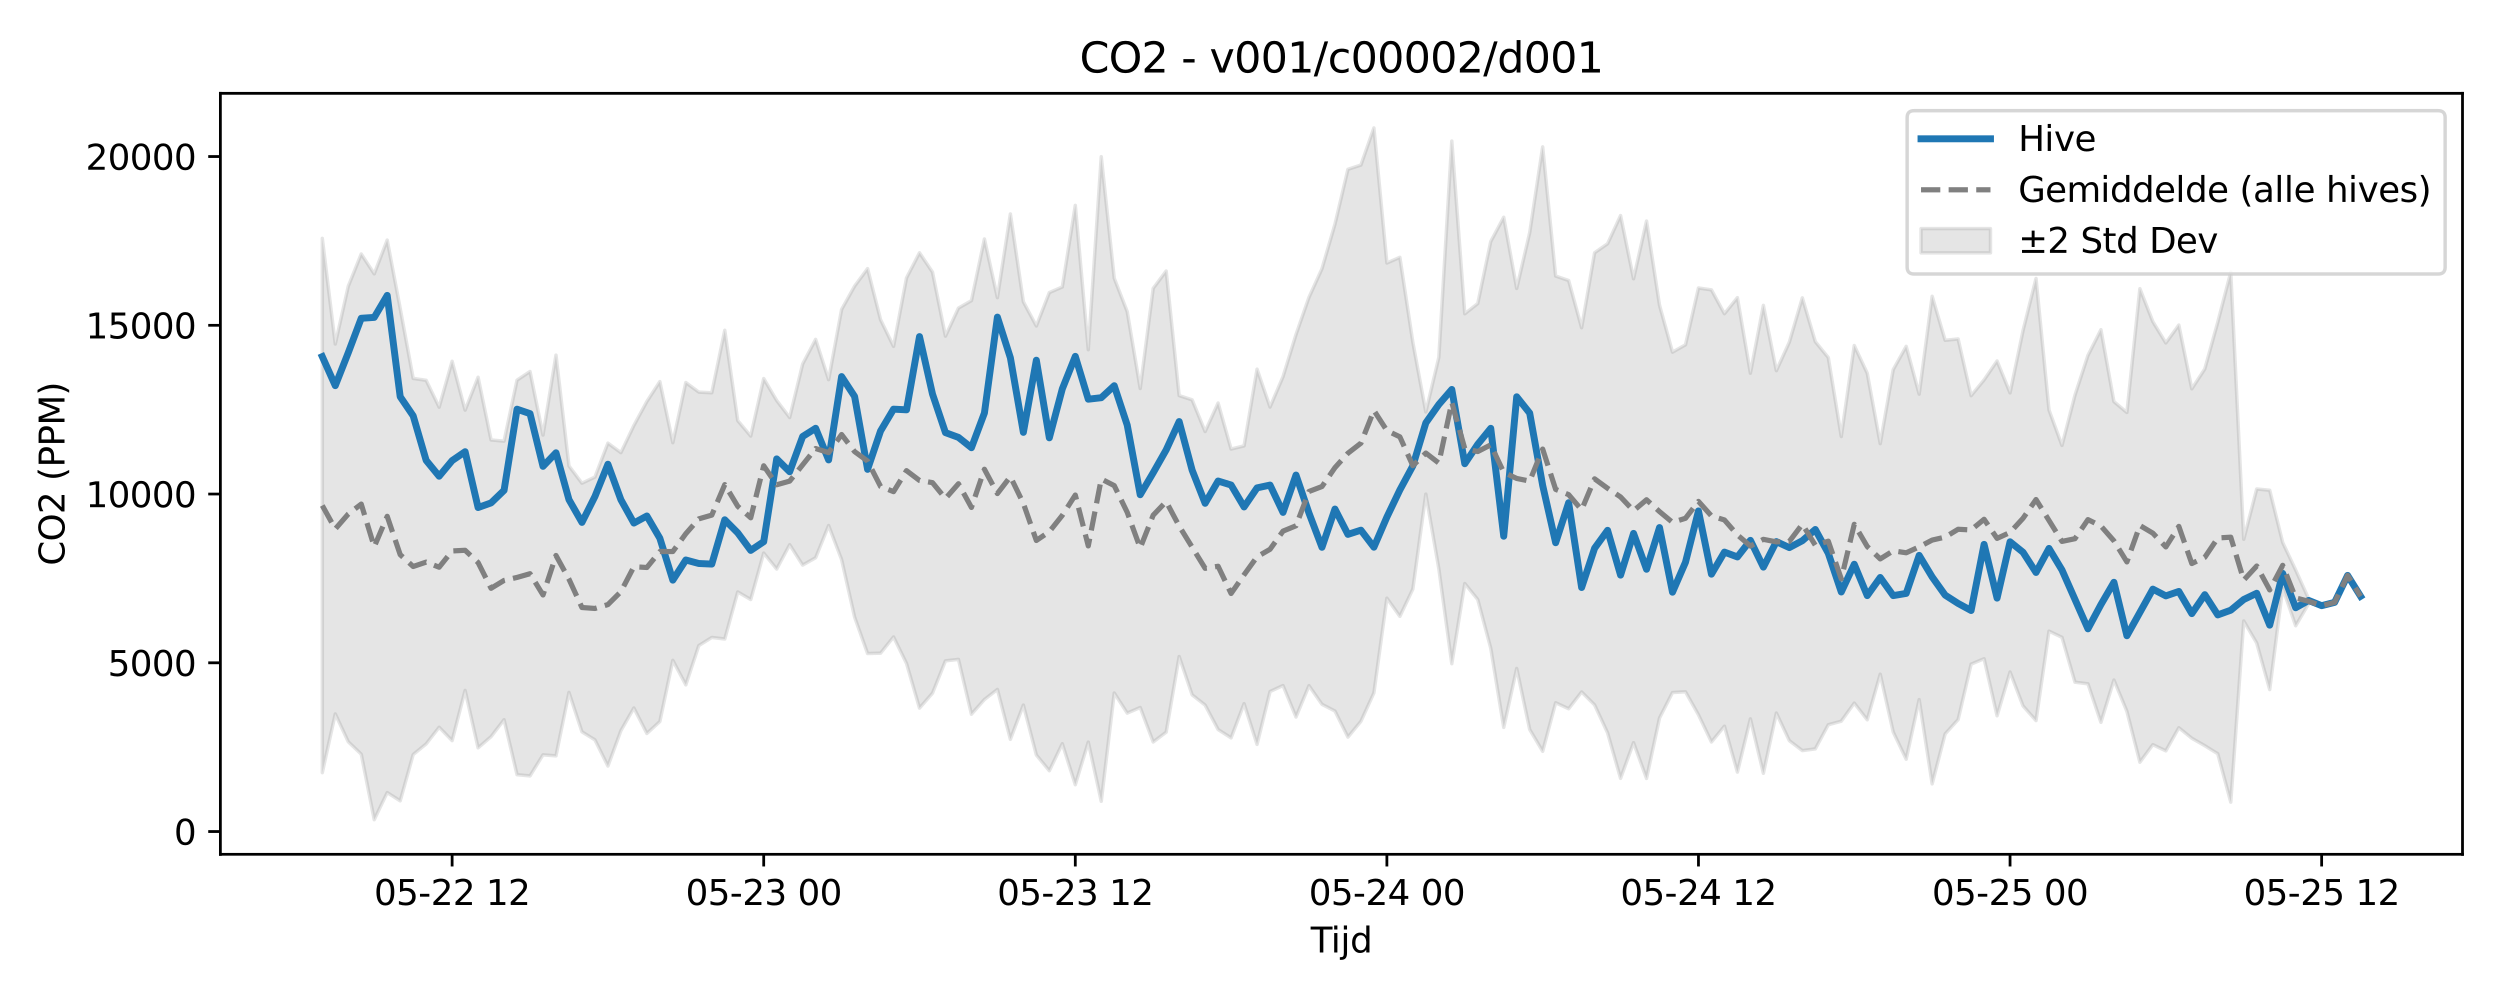 <?xml version="1.0" encoding="utf-8" standalone="no"?>
<!DOCTYPE svg PUBLIC "-//W3C//DTD SVG 1.1//EN"
  "http://www.w3.org/Graphics/SVG/1.1/DTD/svg11.dtd">
<svg xmlns:xlink="http://www.w3.org/1999/xlink" width="720pt" height="288pt" viewBox="0 0 720 288" xmlns="http://www.w3.org/2000/svg" version="1.1">
 <defs>
  <style type="text/css">*{stroke-linejoin: round; stroke-linecap: butt}</style>
 </defs>
 <g id="figure_1">
  <g id="patch_1">
   <path d="M 0 288 
L 720 288 
L 720 0 
L 0 0 
z
" style="fill: #ffffff"/>
  </g>
  <g id="axes_1">
   <g id="patch_2">
    <path d="M 63.47 246.04 
L 709.2 246.04 
L 709.2 26.88 
L 63.47 26.88 
z
" style="fill: #ffffff"/>
   </g>
   <g id="FillBetweenPolyCollection_1">
    <defs>
     <path id="m8ab03857f5" d="M 92.821 -219.356 
L 92.821 -65.467 
L 96.56 -82.393 
L 100.299 -74.367 
L 104.038 -70.794 
L 107.777 -51.922 
L 111.516 -59.736 
L 115.256 -57.352 
L 118.995 -70.682 
L 122.734 -73.752 
L 126.473 -78.546 
L 130.212 -74.696 
L 133.951 -89.16 
L 137.69 -72.623 
L 141.429 -75.848 
L 145.168 -80.729 
L 148.907 -64.885 
L 152.646 -64.534 
L 156.385 -70.606 
L 160.124 -70.311 
L 163.863 -88.585 
L 167.602 -77.234 
L 171.341 -74.918 
L 175.08 -67.379 
L 178.819 -77.561 
L 182.558 -84.107 
L 186.297 -76.758 
L 190.036 -80.193 
L 193.775 -97.823 
L 197.514 -90.753 
L 201.253 -102.062 
L 204.992 -104.413 
L 208.731 -103.967 
L 212.47 -117.516 
L 216.209 -115.334 
L 219.948 -128.72 
L 223.687 -124.115 
L 227.426 -131.13 
L 231.165 -125.253 
L 234.904 -127.374 
L 238.643 -136.649 
L 242.382 -126.833 
L 246.121 -110.297 
L 249.861 -99.789 
L 253.6 -99.887 
L 257.339 -104.56 
L 261.078 -96.937 
L 264.817 -84.067 
L 268.556 -88.368 
L 272.295 -97.671 
L 276.034 -98.095 
L 279.773 -82.301 
L 283.512 -86.532 
L 287.251 -89.443 
L 290.99 -75.077 
L 294.729 -84.943 
L 298.468 -70.569 
L 302.207 -66.021 
L 305.946 -73.811 
L 309.685 -61.994 
L 313.424 -74.276 
L 317.163 -57.217 
L 320.902 -88.426 
L 324.641 -82.622 
L 328.38 -84.246 
L 332.119 -74.307 
L 335.858 -77.131 
L 339.597 -98.934 
L 343.336 -87.881 
L 347.075 -84.935 
L 350.814 -77.892 
L 354.553 -75.486 
L 358.292 -85.343 
L 362.031 -73.614 
L 365.77 -88.835 
L 369.509 -90.568 
L 373.248 -81.504 
L 376.987 -90.526 
L 380.726 -85.151 
L 384.465 -83.223 
L 388.205 -75.711 
L 391.944 -80.262 
L 395.683 -88.435 
L 399.422 -115.727 
L 403.161 -110.481 
L 406.9 -118.349 
L 410.639 -145.697 
L 414.378 -124.224 
L 418.117 -96.854 
L 421.856 -119.948 
L 425.595 -115.328 
L 429.334 -101.324 
L 433.073 -78.5 
L 436.812 -95.487 
L 440.551 -77.907 
L 444.29 -71.615 
L 448.029 -85.613 
L 451.768 -83.876 
L 455.507 -88.714 
L 459.246 -84.982 
L 462.985 -76.927 
L 466.724 -63.832 
L 470.463 -74.112 
L 474.202 -63.802 
L 477.941 -81.213 
L 481.68 -88.549 
L 485.419 -88.763 
L 489.158 -82.133 
L 492.897 -74.3 
L 496.636 -78.859 
L 500.375 -65.63 
L 504.114 -80.968 
L 507.853 -65.281 
L 511.592 -82.646 
L 515.331 -74.686 
L 519.07 -71.826 
L 522.809 -72.318 
L 526.549 -79.274 
L 530.288 -80.289 
L 534.027 -85.506 
L 537.766 -80.696 
L 541.505 -93.842 
L 545.244 -77.184 
L 548.983 -69.344 
L 552.722 -86.523 
L 556.461 -62.238 
L 560.2 -76.631 
L 563.939 -80.758 
L 567.678 -96.718 
L 571.417 -98.295 
L 575.156 -81.856 
L 578.895 -94.463 
L 582.634 -84.688 
L 586.373 -80.463 
L 590.112 -106.233 
L 593.851 -104.444 
L 597.59 -91.526 
L 601.329 -91.063 
L 605.068 -79.964 
L 608.807 -92.152 
L 612.546 -83.138 
L 616.285 -68.474 
L 620.024 -73.535 
L 623.763 -71.748 
L 627.502 -78.411 
L 631.241 -75.382 
L 634.98 -73.24 
L 638.719 -70.915 
L 642.458 -56.97 
L 646.197 -109.169 
L 649.936 -102.79 
L 653.675 -89.403 
L 657.414 -118.603 
L 661.154 -107.779 
L 664.893 -114.119 
L 664.893 -115.531 
L 664.893 -115.531 
L 661.154 -123.834 
L 657.414 -131.763 
L 653.675 -146.805 
L 649.936 -147.175 
L 646.197 -132.684 
L 642.458 -209.614 
L 638.719 -195.219 
L 634.98 -181.746 
L 631.241 -176.019 
L 627.502 -194.383 
L 623.763 -189.228 
L 620.024 -195.364 
L 616.285 -204.867 
L 612.546 -169.198 
L 608.807 -172.335 
L 605.068 -193.047 
L 601.329 -185.638 
L 597.59 -174.182 
L 593.851 -159.703 
L 590.112 -169.93 
L 586.373 -207.806 
L 582.634 -192.792 
L 578.895 -174.843 
L 575.156 -184.039 
L 571.417 -178.598 
L 567.678 -174.036 
L 563.939 -190.384 
L 560.2 -189.992 
L 556.461 -202.673 
L 552.722 -174.482 
L 548.983 -188.258 
L 545.244 -181.538 
L 541.505 -160.222 
L 537.766 -180.516 
L 534.027 -188.491 
L 530.288 -162.278 
L 526.549 -185.016 
L 522.809 -189.607 
L 519.07 -202.223 
L 515.331 -189.466 
L 511.592 -181.244 
L 507.853 -200.057 
L 504.114 -180.513 
L 500.375 -202.275 
L 496.636 -197.65 
L 492.897 -204.522 
L 489.158 -205.061 
L 485.419 -188.7 
L 481.68 -186.578 
L 477.941 -200.111 
L 474.202 -224.345 
L 470.463 -207.702 
L 466.724 -225.922 
L 462.985 -217.811 
L 459.246 -215.208 
L 455.507 -193.611 
L 451.768 -207.219 
L 448.029 -208.5 
L 444.29 -245.71 
L 440.551 -220.992 
L 436.812 -204.922 
L 433.073 -225.43 
L 429.334 -218.44 
L 425.595 -200.582 
L 421.856 -197.637 
L 418.117 -247.381 
L 414.378 -185.048 
L 410.639 -169.343 
L 406.9 -189.403 
L 403.161 -213.897 
L 399.422 -212.252 
L 395.683 -251.158 
L 391.944 -240.471 
L 388.205 -239.238 
L 384.465 -223.418 
L 380.726 -210.61 
L 376.987 -202.378 
L 373.248 -191.649 
L 369.509 -179.508 
L 365.77 -170.775 
L 362.031 -181.683 
L 358.292 -159.59 
L 354.553 -158.675 
L 350.814 -171.934 
L 347.075 -163.715 
L 343.336 -172.85 
L 339.597 -174.068 
L 335.858 -209.95 
L 332.119 -204.952 
L 328.38 -176.105 
L 324.641 -198.254 
L 320.902 -207.861 
L 317.163 -242.881 
L 313.424 -187.279 
L 309.685 -228.859 
L 305.946 -205.356 
L 302.207 -203.739 
L 298.468 -194.116 
L 294.729 -201.096 
L 290.99 -226.389 
L 287.251 -202.268 
L 283.512 -219.178 
L 279.773 -201.416 
L 276.034 -199.268 
L 272.295 -191.182 
L 268.556 -209.63 
L 264.817 -215.194 
L 261.078 -207.966 
L 257.339 -188.249 
L 253.6 -195.934 
L 249.861 -210.632 
L 246.121 -205.586 
L 242.382 -198.877 
L 238.643 -178.644 
L 234.904 -190.266 
L 231.165 -183.154 
L 227.426 -167.751 
L 223.687 -172.658 
L 219.948 -178.978 
L 216.209 -162.413 
L 212.47 -166.862 
L 208.731 -192.885 
L 204.992 -174.883 
L 201.253 -175.073 
L 197.514 -177.836 
L 193.775 -160.501 
L 190.036 -178.107 
L 186.297 -172.365 
L 182.558 -165.47 
L 178.819 -157.635 
L 175.08 -160.382 
L 171.341 -150.612 
L 167.602 -148.842 
L 163.863 -153.807 
L 160.124 -185.73 
L 156.385 -162.692 
L 152.646 -181.012 
L 148.907 -178.515 
L 145.168 -160.952 
L 141.429 -161.293 
L 137.69 -179.355 
L 133.951 -169.874 
L 130.212 -183.955 
L 126.473 -170.736 
L 122.734 -178.473 
L 118.995 -179.017 
L 115.256 -199.168 
L 111.516 -218.86 
L 107.777 -209.129 
L 104.038 -214.854 
L 100.299 -205.565 
L 96.56 -188.914 
L 92.821 -219.356 
z
" style="stroke: #808080; stroke-opacity: 0.2"/>
    </defs>
    <g clip-path="url(#pa918d91a49)">
     <use xlink:href="#m8ab03857f5" x="0" y="288" style="fill: #808080; fill-opacity: 0.2; stroke: #808080; stroke-opacity: 0.2"/>
    </g>
   </g>
   <g id="matplotlib.axis_1">
    <g id="xtick_1">
     <g id="line2d_1">
      <defs>
       <path id="m94d6911616" d="M 0 0 
L 0 3.5 
" style="stroke: #000000; stroke-width: 0.8"/>
      </defs>
      <g>
       <use xlink:href="#m94d6911616" x="130.212" y="246.04" style="stroke: #000000; stroke-width: 0.8"/>
      </g>
     </g>
     <g id="text_1">
      <!-- 05-22 12 -->
      <g transform="translate(107.731 260.638) scale(0.1 -0.1)">
       <defs>
        <path id="DejaVuSans-30" d="M 2034 4250 
Q 1547 4250 1301 3770 
Q 1056 3291 1056 2328 
Q 1056 1369 1301 889 
Q 1547 409 2034 409 
Q 2525 409 2770 889 
Q 3016 1369 3016 2328 
Q 3016 3291 2770 3770 
Q 2525 4250 2034 4250 
z
M 2034 4750 
Q 2819 4750 3233 4129 
Q 3647 3509 3647 2328 
Q 3647 1150 3233 529 
Q 2819 -91 2034 -91 
Q 1250 -91 836 529 
Q 422 1150 422 2328 
Q 422 3509 836 4129 
Q 1250 4750 2034 4750 
z
" transform="scale(0.016)"/>
        <path id="DejaVuSans-35" d="M 691 4666 
L 3169 4666 
L 3169 4134 
L 1269 4134 
L 1269 2991 
Q 1406 3038 1543 3061 
Q 1681 3084 1819 3084 
Q 2600 3084 3056 2656 
Q 3513 2228 3513 1497 
Q 3513 744 3044 326 
Q 2575 -91 1722 -91 
Q 1428 -91 1123 -41 
Q 819 9 494 109 
L 494 744 
Q 775 591 1075 516 
Q 1375 441 1709 441 
Q 2250 441 2565 725 
Q 2881 1009 2881 1497 
Q 2881 1984 2565 2268 
Q 2250 2553 1709 2553 
Q 1456 2553 1204 2497 
Q 953 2441 691 2322 
L 691 4666 
z
" transform="scale(0.016)"/>
        <path id="DejaVuSans-2d" d="M 313 2009 
L 1997 2009 
L 1997 1497 
L 313 1497 
L 313 2009 
z
" transform="scale(0.016)"/>
        <path id="DejaVuSans-32" d="M 1228 531 
L 3431 531 
L 3431 0 
L 469 0 
L 469 531 
Q 828 903 1448 1529 
Q 2069 2156 2228 2338 
Q 2531 2678 2651 2914 
Q 2772 3150 2772 3378 
Q 2772 3750 2511 3984 
Q 2250 4219 1831 4219 
Q 1534 4219 1204 4116 
Q 875 4013 500 3803 
L 500 4441 
Q 881 4594 1212 4672 
Q 1544 4750 1819 4750 
Q 2544 4750 2975 4387 
Q 3406 4025 3406 3419 
Q 3406 3131 3298 2873 
Q 3191 2616 2906 2266 
Q 2828 2175 2409 1742 
Q 1991 1309 1228 531 
z
" transform="scale(0.016)"/>
        <path id="DejaVuSans-20" transform="scale(0.016)"/>
        <path id="DejaVuSans-31" d="M 794 531 
L 1825 531 
L 1825 4091 
L 703 3866 
L 703 4441 
L 1819 4666 
L 2450 4666 
L 2450 531 
L 3481 531 
L 3481 0 
L 794 0 
L 794 531 
z
" transform="scale(0.016)"/>
       </defs>
       <use xlink:href="#DejaVuSans-30"/>
       <use xlink:href="#DejaVuSans-35" transform="translate(63.623 0)"/>
       <use xlink:href="#DejaVuSans-2d" transform="translate(127.246 0)"/>
       <use xlink:href="#DejaVuSans-32" transform="translate(163.33 0)"/>
       <use xlink:href="#DejaVuSans-32" transform="translate(226.953 0)"/>
       <use xlink:href="#DejaVuSans-20" transform="translate(290.576 0)"/>
       <use xlink:href="#DejaVuSans-31" transform="translate(322.363 0)"/>
       <use xlink:href="#DejaVuSans-32" transform="translate(385.986 0)"/>
      </g>
     </g>
    </g>
    <g id="xtick_2">
     <g id="line2d_2">
      <g>
       <use xlink:href="#m94d6911616" x="219.948" y="246.04" style="stroke: #000000; stroke-width: 0.8"/>
      </g>
     </g>
     <g id="text_2">
      <!-- 05-23 00 -->
      <g transform="translate(197.468 260.638) scale(0.1 -0.1)">
       <defs>
        <path id="DejaVuSans-33" d="M 2597 2516 
Q 3050 2419 3304 2112 
Q 3559 1806 3559 1356 
Q 3559 666 3084 287 
Q 2609 -91 1734 -91 
Q 1441 -91 1130 -33 
Q 819 25 488 141 
L 488 750 
Q 750 597 1062 519 
Q 1375 441 1716 441 
Q 2309 441 2620 675 
Q 2931 909 2931 1356 
Q 2931 1769 2642 2001 
Q 2353 2234 1838 2234 
L 1294 2234 
L 1294 2753 
L 1863 2753 
Q 2328 2753 2575 2939 
Q 2822 3125 2822 3475 
Q 2822 3834 2567 4026 
Q 2313 4219 1838 4219 
Q 1578 4219 1281 4162 
Q 984 4106 628 3988 
L 628 4550 
Q 988 4650 1302 4700 
Q 1616 4750 1894 4750 
Q 2613 4750 3031 4423 
Q 3450 4097 3450 3541 
Q 3450 3153 3228 2886 
Q 3006 2619 2597 2516 
z
" transform="scale(0.016)"/>
       </defs>
       <use xlink:href="#DejaVuSans-30"/>
       <use xlink:href="#DejaVuSans-35" transform="translate(63.623 0)"/>
       <use xlink:href="#DejaVuSans-2d" transform="translate(127.246 0)"/>
       <use xlink:href="#DejaVuSans-32" transform="translate(163.33 0)"/>
       <use xlink:href="#DejaVuSans-33" transform="translate(226.953 0)"/>
       <use xlink:href="#DejaVuSans-20" transform="translate(290.576 0)"/>
       <use xlink:href="#DejaVuSans-30" transform="translate(322.363 0)"/>
       <use xlink:href="#DejaVuSans-30" transform="translate(385.986 0)"/>
      </g>
     </g>
    </g>
    <g id="xtick_3">
     <g id="line2d_3">
      <g>
       <use xlink:href="#m94d6911616" x="309.685" y="246.04" style="stroke: #000000; stroke-width: 0.8"/>
      </g>
     </g>
     <g id="text_3">
      <!-- 05-23 12 -->
      <g transform="translate(287.204 260.638) scale(0.1 -0.1)">
       <use xlink:href="#DejaVuSans-30"/>
       <use xlink:href="#DejaVuSans-35" transform="translate(63.623 0)"/>
       <use xlink:href="#DejaVuSans-2d" transform="translate(127.246 0)"/>
       <use xlink:href="#DejaVuSans-32" transform="translate(163.33 0)"/>
       <use xlink:href="#DejaVuSans-33" transform="translate(226.953 0)"/>
       <use xlink:href="#DejaVuSans-20" transform="translate(290.576 0)"/>
       <use xlink:href="#DejaVuSans-31" transform="translate(322.363 0)"/>
       <use xlink:href="#DejaVuSans-32" transform="translate(385.986 0)"/>
      </g>
     </g>
    </g>
    <g id="xtick_4">
     <g id="line2d_4">
      <g>
       <use xlink:href="#m94d6911616" x="399.422" y="246.04" style="stroke: #000000; stroke-width: 0.8"/>
      </g>
     </g>
     <g id="text_4">
      <!-- 05-24 00 -->
      <g transform="translate(376.941 260.638) scale(0.1 -0.1)">
       <defs>
        <path id="DejaVuSans-34" d="M 2419 4116 
L 825 1625 
L 2419 1625 
L 2419 4116 
z
M 2253 4666 
L 3047 4666 
L 3047 1625 
L 3713 1625 
L 3713 1100 
L 3047 1100 
L 3047 0 
L 2419 0 
L 2419 1100 
L 313 1100 
L 313 1709 
L 2253 4666 
z
" transform="scale(0.016)"/>
       </defs>
       <use xlink:href="#DejaVuSans-30"/>
       <use xlink:href="#DejaVuSans-35" transform="translate(63.623 0)"/>
       <use xlink:href="#DejaVuSans-2d" transform="translate(127.246 0)"/>
       <use xlink:href="#DejaVuSans-32" transform="translate(163.33 0)"/>
       <use xlink:href="#DejaVuSans-34" transform="translate(226.953 0)"/>
       <use xlink:href="#DejaVuSans-20" transform="translate(290.576 0)"/>
       <use xlink:href="#DejaVuSans-30" transform="translate(322.363 0)"/>
       <use xlink:href="#DejaVuSans-30" transform="translate(385.986 0)"/>
      </g>
     </g>
    </g>
    <g id="xtick_5">
     <g id="line2d_5">
      <g>
       <use xlink:href="#m94d6911616" x="489.158" y="246.04" style="stroke: #000000; stroke-width: 0.8"/>
      </g>
     </g>
     <g id="text_5">
      <!-- 05-24 12 -->
      <g transform="translate(466.678 260.638) scale(0.1 -0.1)">
       <use xlink:href="#DejaVuSans-30"/>
       <use xlink:href="#DejaVuSans-35" transform="translate(63.623 0)"/>
       <use xlink:href="#DejaVuSans-2d" transform="translate(127.246 0)"/>
       <use xlink:href="#DejaVuSans-32" transform="translate(163.33 0)"/>
       <use xlink:href="#DejaVuSans-34" transform="translate(226.953 0)"/>
       <use xlink:href="#DejaVuSans-20" transform="translate(290.576 0)"/>
       <use xlink:href="#DejaVuSans-31" transform="translate(322.363 0)"/>
       <use xlink:href="#DejaVuSans-32" transform="translate(385.986 0)"/>
      </g>
     </g>
    </g>
    <g id="xtick_6">
     <g id="line2d_6">
      <g>
       <use xlink:href="#m94d6911616" x="578.895" y="246.04" style="stroke: #000000; stroke-width: 0.8"/>
      </g>
     </g>
     <g id="text_6">
      <!-- 05-25 00 -->
      <g transform="translate(556.414 260.638) scale(0.1 -0.1)">
       <use xlink:href="#DejaVuSans-30"/>
       <use xlink:href="#DejaVuSans-35" transform="translate(63.623 0)"/>
       <use xlink:href="#DejaVuSans-2d" transform="translate(127.246 0)"/>
       <use xlink:href="#DejaVuSans-32" transform="translate(163.33 0)"/>
       <use xlink:href="#DejaVuSans-35" transform="translate(226.953 0)"/>
       <use xlink:href="#DejaVuSans-20" transform="translate(290.576 0)"/>
       <use xlink:href="#DejaVuSans-30" transform="translate(322.363 0)"/>
       <use xlink:href="#DejaVuSans-30" transform="translate(385.986 0)"/>
      </g>
     </g>
    </g>
    <g id="xtick_7">
     <g id="line2d_7">
      <g>
       <use xlink:href="#m94d6911616" x="668.632" y="246.04" style="stroke: #000000; stroke-width: 0.8"/>
      </g>
     </g>
     <g id="text_7">
      <!-- 05-25 12 -->
      <g transform="translate(646.151 260.638) scale(0.1 -0.1)">
       <use xlink:href="#DejaVuSans-30"/>
       <use xlink:href="#DejaVuSans-35" transform="translate(63.623 0)"/>
       <use xlink:href="#DejaVuSans-2d" transform="translate(127.246 0)"/>
       <use xlink:href="#DejaVuSans-32" transform="translate(163.33 0)"/>
       <use xlink:href="#DejaVuSans-35" transform="translate(226.953 0)"/>
       <use xlink:href="#DejaVuSans-20" transform="translate(290.576 0)"/>
       <use xlink:href="#DejaVuSans-31" transform="translate(322.363 0)"/>
       <use xlink:href="#DejaVuSans-32" transform="translate(385.986 0)"/>
      </g>
     </g>
    </g>
    <g id="text_8">
     <!-- Tijd -->
     <g transform="translate(377.485 274.317) scale(0.1 -0.1)">
      <defs>
       <path id="DejaVuSans-54" d="M -19 4666 
L 3928 4666 
L 3928 4134 
L 2272 4134 
L 2272 0 
L 1638 0 
L 1638 4134 
L -19 4134 
L -19 4666 
z
" transform="scale(0.016)"/>
       <path id="DejaVuSans-69" d="M 603 3500 
L 1178 3500 
L 1178 0 
L 603 0 
L 603 3500 
z
M 603 4863 
L 1178 4863 
L 1178 4134 
L 603 4134 
L 603 4863 
z
" transform="scale(0.016)"/>
       <path id="DejaVuSans-6a" d="M 603 3500 
L 1178 3500 
L 1178 -63 
Q 1178 -731 923 -1031 
Q 669 -1331 103 -1331 
L -116 -1331 
L -116 -844 
L 38 -844 
Q 366 -844 484 -692 
Q 603 -541 603 -63 
L 603 3500 
z
M 603 4863 
L 1178 4863 
L 1178 4134 
L 603 4134 
L 603 4863 
z
" transform="scale(0.016)"/>
       <path id="DejaVuSans-64" d="M 2906 2969 
L 2906 4863 
L 3481 4863 
L 3481 0 
L 2906 0 
L 2906 525 
Q 2725 213 2448 61 
Q 2172 -91 1784 -91 
Q 1150 -91 751 415 
Q 353 922 353 1747 
Q 353 2572 751 3078 
Q 1150 3584 1784 3584 
Q 2172 3584 2448 3432 
Q 2725 3281 2906 2969 
z
M 947 1747 
Q 947 1113 1208 752 
Q 1469 391 1925 391 
Q 2381 391 2643 752 
Q 2906 1113 2906 1747 
Q 2906 2381 2643 2742 
Q 2381 3103 1925 3103 
Q 1469 3103 1208 2742 
Q 947 2381 947 1747 
z
" transform="scale(0.016)"/>
      </defs>
      <use xlink:href="#DejaVuSans-54"/>
      <use xlink:href="#DejaVuSans-69" transform="translate(57.959 0)"/>
      <use xlink:href="#DejaVuSans-6a" transform="translate(85.742 0)"/>
      <use xlink:href="#DejaVuSans-64" transform="translate(113.525 0)"/>
     </g>
    </g>
   </g>
   <g id="matplotlib.axis_2">
    <g id="ytick_1">
     <g id="line2d_8">
      <defs>
       <path id="m329bc1bd05" d="M 0 0 
L -3.5 0 
" style="stroke: #000000; stroke-width: 0.8"/>
      </defs>
      <g>
       <use xlink:href="#m329bc1bd05" x="63.47" y="239.479" style="stroke: #000000; stroke-width: 0.8"/>
      </g>
     </g>
     <g id="text_9">
      <!-- 0 -->
      <g transform="translate(50.108 243.278) scale(0.1 -0.1)">
       <use xlink:href="#DejaVuSans-30"/>
      </g>
     </g>
    </g>
    <g id="ytick_2">
     <g id="line2d_9">
      <g>
       <use xlink:href="#m329bc1bd05" x="63.47" y="190.881" style="stroke: #000000; stroke-width: 0.8"/>
      </g>
     </g>
     <g id="text_10">
      <!-- 5000 -->
      <g transform="translate(31.02 194.68) scale(0.1 -0.1)">
       <use xlink:href="#DejaVuSans-35"/>
       <use xlink:href="#DejaVuSans-30" transform="translate(63.623 0)"/>
       <use xlink:href="#DejaVuSans-30" transform="translate(127.246 0)"/>
       <use xlink:href="#DejaVuSans-30" transform="translate(190.869 0)"/>
      </g>
     </g>
    </g>
    <g id="ytick_3">
     <g id="line2d_10">
      <g>
       <use xlink:href="#m329bc1bd05" x="63.47" y="142.283" style="stroke: #000000; stroke-width: 0.8"/>
      </g>
     </g>
     <g id="text_11">
      <!-- 10000 -->
      <g transform="translate(24.657 146.082) scale(0.1 -0.1)">
       <use xlink:href="#DejaVuSans-31"/>
       <use xlink:href="#DejaVuSans-30" transform="translate(63.623 0)"/>
       <use xlink:href="#DejaVuSans-30" transform="translate(127.246 0)"/>
       <use xlink:href="#DejaVuSans-30" transform="translate(190.869 0)"/>
       <use xlink:href="#DejaVuSans-30" transform="translate(254.492 0)"/>
      </g>
     </g>
    </g>
    <g id="ytick_4">
     <g id="line2d_11">
      <g>
       <use xlink:href="#m329bc1bd05" x="63.47" y="93.684" style="stroke: #000000; stroke-width: 0.8"/>
      </g>
     </g>
     <g id="text_12">
      <!-- 15000 -->
      <g transform="translate(24.657 97.484) scale(0.1 -0.1)">
       <use xlink:href="#DejaVuSans-31"/>
       <use xlink:href="#DejaVuSans-35" transform="translate(63.623 0)"/>
       <use xlink:href="#DejaVuSans-30" transform="translate(127.246 0)"/>
       <use xlink:href="#DejaVuSans-30" transform="translate(190.869 0)"/>
       <use xlink:href="#DejaVuSans-30" transform="translate(254.492 0)"/>
      </g>
     </g>
    </g>
    <g id="ytick_5">
     <g id="line2d_12">
      <g>
       <use xlink:href="#m329bc1bd05" x="63.47" y="45.086" style="stroke: #000000; stroke-width: 0.8"/>
      </g>
     </g>
     <g id="text_13">
      <!-- 20000 -->
      <g transform="translate(24.657 48.885) scale(0.1 -0.1)">
       <use xlink:href="#DejaVuSans-32"/>
       <use xlink:href="#DejaVuSans-30" transform="translate(63.623 0)"/>
       <use xlink:href="#DejaVuSans-30" transform="translate(127.246 0)"/>
       <use xlink:href="#DejaVuSans-30" transform="translate(190.869 0)"/>
       <use xlink:href="#DejaVuSans-30" transform="translate(254.492 0)"/>
      </g>
     </g>
    </g>
    <g id="text_14">
     <!-- CO2 (PPM) -->
     <g transform="translate(18.578 162.903) rotate(-90) scale(0.1 -0.1)">
      <defs>
       <path id="DejaVuSans-43" d="M 4122 4306 
L 4122 3641 
Q 3803 3938 3442 4084 
Q 3081 4231 2675 4231 
Q 1875 4231 1450 3742 
Q 1025 3253 1025 2328 
Q 1025 1406 1450 917 
Q 1875 428 2675 428 
Q 3081 428 3442 575 
Q 3803 722 4122 1019 
L 4122 359 
Q 3791 134 3420 21 
Q 3050 -91 2638 -91 
Q 1578 -91 968 557 
Q 359 1206 359 2328 
Q 359 3453 968 4101 
Q 1578 4750 2638 4750 
Q 3056 4750 3426 4639 
Q 3797 4528 4122 4306 
z
" transform="scale(0.016)"/>
       <path id="DejaVuSans-4f" d="M 2522 4238 
Q 1834 4238 1429 3725 
Q 1025 3213 1025 2328 
Q 1025 1447 1429 934 
Q 1834 422 2522 422 
Q 3209 422 3611 934 
Q 4013 1447 4013 2328 
Q 4013 3213 3611 3725 
Q 3209 4238 2522 4238 
z
M 2522 4750 
Q 3503 4750 4090 4092 
Q 4678 3434 4678 2328 
Q 4678 1225 4090 567 
Q 3503 -91 2522 -91 
Q 1538 -91 948 565 
Q 359 1222 359 2328 
Q 359 3434 948 4092 
Q 1538 4750 2522 4750 
z
" transform="scale(0.016)"/>
       <path id="DejaVuSans-28" d="M 1984 4856 
Q 1566 4138 1362 3434 
Q 1159 2731 1159 2009 
Q 1159 1288 1364 580 
Q 1569 -128 1984 -844 
L 1484 -844 
Q 1016 -109 783 600 
Q 550 1309 550 2009 
Q 550 2706 781 3412 
Q 1013 4119 1484 4856 
L 1984 4856 
z
" transform="scale(0.016)"/>
       <path id="DejaVuSans-50" d="M 1259 4147 
L 1259 2394 
L 2053 2394 
Q 2494 2394 2734 2622 
Q 2975 2850 2975 3272 
Q 2975 3691 2734 3919 
Q 2494 4147 2053 4147 
L 1259 4147 
z
M 628 4666 
L 2053 4666 
Q 2838 4666 3239 4311 
Q 3641 3956 3641 3272 
Q 3641 2581 3239 2228 
Q 2838 1875 2053 1875 
L 1259 1875 
L 1259 0 
L 628 0 
L 628 4666 
z
" transform="scale(0.016)"/>
       <path id="DejaVuSans-4d" d="M 628 4666 
L 1569 4666 
L 2759 1491 
L 3956 4666 
L 4897 4666 
L 4897 0 
L 4281 0 
L 4281 4097 
L 3078 897 
L 2444 897 
L 1241 4097 
L 1241 0 
L 628 0 
L 628 4666 
z
" transform="scale(0.016)"/>
       <path id="DejaVuSans-29" d="M 513 4856 
L 1013 4856 
Q 1481 4119 1714 3412 
Q 1947 2706 1947 2009 
Q 1947 1309 1714 600 
Q 1481 -109 1013 -844 
L 513 -844 
Q 928 -128 1133 580 
Q 1338 1288 1338 2009 
Q 1338 2731 1133 3434 
Q 928 4138 513 4856 
z
" transform="scale(0.016)"/>
      </defs>
      <use xlink:href="#DejaVuSans-43"/>
      <use xlink:href="#DejaVuSans-4f" transform="translate(69.824 0)"/>
      <use xlink:href="#DejaVuSans-32" transform="translate(148.535 0)"/>
      <use xlink:href="#DejaVuSans-20" transform="translate(212.158 0)"/>
      <use xlink:href="#DejaVuSans-28" transform="translate(243.945 0)"/>
      <use xlink:href="#DejaVuSans-50" transform="translate(282.959 0)"/>
      <use xlink:href="#DejaVuSans-50" transform="translate(343.262 0)"/>
      <use xlink:href="#DejaVuSans-4d" transform="translate(403.564 0)"/>
      <use xlink:href="#DejaVuSans-29" transform="translate(489.844 0)"/>
     </g>
    </g>
   </g>
   <g id="line2d_13">
    <path d="M 92.821 102.709 
L 96.56 111.066 
L 100.299 101.574 
L 104.038 91.663 
L 107.777 91.41 
L 111.516 85.078 
L 115.256 114.251 
L 118.995 119.762 
L 122.734 132.589 
L 126.473 137.151 
L 130.212 132.654 
L 133.951 130.094 
L 137.69 146.171 
L 141.429 144.836 
L 145.168 141.223 
L 148.907 117.847 
L 152.646 119.126 
L 156.385 134.308 
L 160.124 130.405 
L 163.863 143.896 
L 167.602 150.447 
L 171.341 142.983 
L 175.08 133.703 
L 178.819 143.92 
L 182.558 150.642 
L 186.297 148.604 
L 190.036 155.012 
L 193.775 167.078 
L 197.514 161.275 
L 201.253 162.286 
L 204.992 162.454 
L 208.731 149.699 
L 212.47 153.464 
L 216.209 158.515 
L 219.948 156.004 
L 223.687 132.165 
L 227.426 135.861 
L 231.165 125.711 
L 234.904 123.346 
L 238.643 132.453 
L 242.382 108.458 
L 246.121 114.173 
L 249.861 135.174 
L 253.6 124.126 
L 257.339 117.838 
L 261.078 118.027 
L 264.817 96.941 
L 268.556 113.483 
L 272.295 124.596 
L 276.034 125.967 
L 279.773 128.942 
L 283.512 118.949 
L 287.251 91.332 
L 290.99 103.044 
L 294.729 124.52 
L 298.468 103.744 
L 302.207 126.093 
L 305.946 111.987 
L 309.685 102.633 
L 313.424 114.97 
L 317.163 114.54 
L 320.902 111.087 
L 324.641 122.438 
L 328.38 142.48 
L 332.119 136.153 
L 335.858 129.566 
L 339.597 121.411 
L 343.336 135.408 
L 347.075 144.951 
L 350.814 138.534 
L 354.553 139.683 
L 358.292 146.002 
L 362.031 140.51 
L 365.77 139.704 
L 369.509 147.57 
L 373.248 136.82 
L 376.987 147.771 
L 380.726 157.62 
L 384.465 146.611 
L 388.205 153.901 
L 391.944 152.689 
L 395.683 157.591 
L 399.422 148.918 
L 403.161 141.107 
L 406.9 134.17 
L 410.639 121.79 
L 414.378 116.493 
L 418.117 112.166 
L 421.856 133.548 
L 425.595 127.951 
L 429.334 123.359 
L 433.073 154.432 
L 436.812 114.277 
L 440.551 118.97 
L 444.29 139.817 
L 448.029 156.303 
L 451.768 144.784 
L 455.507 169.201 
L 459.246 157.889 
L 462.985 152.736 
L 466.724 165.633 
L 470.463 153.621 
L 474.202 163.945 
L 477.941 151.939 
L 481.68 170.552 
L 485.419 161.926 
L 489.158 147.152 
L 492.897 165.36 
L 496.636 159.005 
L 500.375 160.4 
L 504.114 155.625 
L 507.853 163.331 
L 511.592 155.987 
L 515.331 157.708 
L 519.07 155.725 
L 522.809 152.495 
L 526.549 159.346 
L 530.288 170.492 
L 534.027 162.506 
L 537.766 171.536 
L 541.505 166.316 
L 545.244 171.536 
L 548.983 170.904 
L 552.722 159.95 
L 556.461 166.161 
L 560.2 171.393 
L 563.939 173.791 
L 567.678 175.825 
L 571.417 156.781 
L 575.156 172.255 
L 578.895 156.036 
L 582.634 159.052 
L 586.373 164.865 
L 590.112 157.948 
L 593.851 164.162 
L 601.329 181.103 
L 605.068 174.119 
L 608.807 167.704 
L 612.546 183.091 
L 620.024 169.669 
L 623.763 171.617 
L 627.502 170.334 
L 631.241 176.719 
L 634.98 171.267 
L 638.719 177.095 
L 642.458 175.738 
L 646.197 172.652 
L 649.936 170.863 
L 653.675 180.044 
L 657.414 165.143 
L 661.154 175.031 
L 664.893 172.926 
L 668.632 174.432 
L 672.371 173.483 
L 676.11 165.72 
L 679.849 171.724 
L 679.849 171.724 
" clip-path="url(#pa918d91a49)" style="fill: none; stroke: #1f77b4; stroke-width: 2; stroke-linecap: square"/>
   </g>
   <g id="line2d_14">
    <path d="M 92.821 145.588 
L 96.56 152.346 
L 100.299 148.034 
L 104.038 145.176 
L 107.777 157.475 
L 111.516 148.702 
L 115.256 159.74 
L 118.995 163.151 
L 122.734 161.887 
L 126.473 163.359 
L 130.212 158.675 
L 133.951 158.483 
L 137.69 162.011 
L 141.429 169.43 
L 145.168 167.16 
L 148.907 166.3 
L 152.646 165.227 
L 156.385 171.351 
L 160.124 159.98 
L 163.863 166.804 
L 167.602 174.962 
L 171.341 175.235 
L 175.08 174.12 
L 178.819 170.402 
L 182.558 163.212 
L 186.297 163.439 
L 190.036 158.85 
L 193.775 158.838 
L 197.514 153.705 
L 201.253 149.433 
L 204.992 148.352 
L 208.731 139.574 
L 212.47 145.811 
L 216.209 149.126 
L 219.948 134.151 
L 223.687 139.614 
L 227.426 138.56 
L 234.904 129.18 
L 238.643 130.354 
L 242.382 125.145 
L 246.121 130.059 
L 249.861 132.79 
L 253.6 140.09 
L 257.339 141.596 
L 261.078 135.548 
L 264.817 138.37 
L 268.556 139.001 
L 272.295 143.574 
L 276.034 139.318 
L 279.773 146.141 
L 283.512 135.145 
L 287.251 142.144 
L 290.99 137.267 
L 294.729 144.98 
L 298.468 155.657 
L 302.207 153.12 
L 305.946 148.416 
L 309.685 142.574 
L 313.424 157.223 
L 317.163 137.951 
L 320.902 139.857 
L 324.641 147.562 
L 328.38 157.824 
L 332.119 148.37 
L 335.858 144.459 
L 339.597 151.499 
L 347.075 163.675 
L 350.814 163.087 
L 354.553 170.919 
L 358.292 165.534 
L 362.031 160.352 
L 365.77 158.195 
L 369.509 152.962 
L 373.248 151.423 
L 376.987 141.548 
L 380.726 140.12 
L 384.465 134.679 
L 388.205 130.526 
L 391.944 127.634 
L 395.683 118.203 
L 399.422 124.01 
L 403.161 125.811 
L 406.9 134.124 
L 410.639 130.48 
L 414.378 133.364 
L 418.117 115.883 
L 421.856 129.207 
L 425.595 130.045 
L 429.334 128.118 
L 433.073 136.035 
L 436.812 137.796 
L 440.551 138.551 
L 444.29 129.338 
L 448.029 140.944 
L 451.768 142.452 
L 455.507 146.838 
L 459.246 137.905 
L 462.985 140.631 
L 466.724 143.123 
L 470.463 147.093 
L 474.202 143.926 
L 477.941 147.338 
L 481.68 150.437 
L 485.419 149.268 
L 489.158 144.403 
L 492.897 148.589 
L 496.636 149.746 
L 500.375 154.048 
L 504.114 157.26 
L 507.853 155.331 
L 511.592 156.055 
L 515.331 155.924 
L 519.07 150.976 
L 522.809 157.038 
L 526.549 155.855 
L 530.288 166.717 
L 534.027 151.002 
L 537.766 157.394 
L 541.505 160.968 
L 545.244 158.639 
L 548.983 159.199 
L 552.722 157.498 
L 556.461 155.545 
L 560.2 154.689 
L 563.939 152.429 
L 567.678 152.623 
L 571.417 149.554 
L 575.156 155.053 
L 578.895 153.347 
L 582.634 149.26 
L 586.373 143.865 
L 593.851 155.926 
L 597.59 155.146 
L 601.329 149.649 
L 605.068 151.494 
L 608.807 155.757 
L 612.546 161.832 
L 616.285 151.33 
L 620.024 153.55 
L 623.763 157.512 
L 627.502 151.603 
L 631.241 162.3 
L 634.98 160.507 
L 638.719 154.933 
L 642.458 154.708 
L 646.197 167.074 
L 649.936 163.017 
L 653.675 169.896 
L 657.414 162.817 
L 661.154 172.193 
L 664.893 173.175 
L 668.632 174.432 
L 672.371 173.483 
L 676.11 165.72 
L 679.849 171.724 
L 679.849 171.724 
" clip-path="url(#pa918d91a49)" style="fill: none; stroke-dasharray: 5.55,2.4; stroke-dashoffset: 0; stroke: #808080; stroke-width: 1.5"/>
   </g>
   <g id="patch_3">
    <path d="M 63.47 246.04 
L 63.47 26.88 
" style="fill: none; stroke: #000000; stroke-width: 0.8; stroke-linejoin: miter; stroke-linecap: square"/>
   </g>
   <g id="patch_4">
    <path d="M 709.2 246.04 
L 709.2 26.88 
" style="fill: none; stroke: #000000; stroke-width: 0.8; stroke-linejoin: miter; stroke-linecap: square"/>
   </g>
   <g id="patch_5">
    <path d="M 63.47 246.04 
L 709.2 246.04 
" style="fill: none; stroke: #000000; stroke-width: 0.8; stroke-linejoin: miter; stroke-linecap: square"/>
   </g>
   <g id="patch_6">
    <path d="M 63.47 26.88 
L 709.2 26.88 
" style="fill: none; stroke: #000000; stroke-width: 0.8; stroke-linejoin: miter; stroke-linecap: square"/>
   </g>
   <g id="text_15">
    <!-- CO2 - v001/c00002/d001 -->
    <g transform="translate(310.932 20.88) scale(0.12 -0.12)">
     <defs>
      <path id="DejaVuSans-76" d="M 191 3500 
L 800 3500 
L 1894 563 
L 2988 3500 
L 3597 3500 
L 2284 0 
L 1503 0 
L 191 3500 
z
" transform="scale(0.016)"/>
      <path id="DejaVuSans-2f" d="M 1625 4666 
L 2156 4666 
L 531 -594 
L 0 -594 
L 1625 4666 
z
" transform="scale(0.016)"/>
      <path id="DejaVuSans-63" d="M 3122 3366 
L 3122 2828 
Q 2878 2963 2633 3030 
Q 2388 3097 2138 3097 
Q 1578 3097 1268 2742 
Q 959 2388 959 1747 
Q 959 1106 1268 751 
Q 1578 397 2138 397 
Q 2388 397 2633 464 
Q 2878 531 3122 666 
L 3122 134 
Q 2881 22 2623 -34 
Q 2366 -91 2075 -91 
Q 1284 -91 818 406 
Q 353 903 353 1747 
Q 353 2603 823 3093 
Q 1294 3584 2113 3584 
Q 2378 3584 2631 3529 
Q 2884 3475 3122 3366 
z
" transform="scale(0.016)"/>
     </defs>
     <use xlink:href="#DejaVuSans-43"/>
     <use xlink:href="#DejaVuSans-4f" transform="translate(69.824 0)"/>
     <use xlink:href="#DejaVuSans-32" transform="translate(148.535 0)"/>
     <use xlink:href="#DejaVuSans-20" transform="translate(212.158 0)"/>
     <use xlink:href="#DejaVuSans-2d" transform="translate(243.945 0)"/>
     <use xlink:href="#DejaVuSans-20" transform="translate(280.029 0)"/>
     <use xlink:href="#DejaVuSans-76" transform="translate(311.816 0)"/>
     <use xlink:href="#DejaVuSans-30" transform="translate(370.996 0)"/>
     <use xlink:href="#DejaVuSans-30" transform="translate(434.619 0)"/>
     <use xlink:href="#DejaVuSans-31" transform="translate(498.242 0)"/>
     <use xlink:href="#DejaVuSans-2f" transform="translate(561.865 0)"/>
     <use xlink:href="#DejaVuSans-63" transform="translate(595.557 0)"/>
     <use xlink:href="#DejaVuSans-30" transform="translate(650.537 0)"/>
     <use xlink:href="#DejaVuSans-30" transform="translate(714.16 0)"/>
     <use xlink:href="#DejaVuSans-30" transform="translate(777.783 0)"/>
     <use xlink:href="#DejaVuSans-30" transform="translate(841.406 0)"/>
     <use xlink:href="#DejaVuSans-32" transform="translate(905.029 0)"/>
     <use xlink:href="#DejaVuSans-2f" transform="translate(968.652 0)"/>
     <use xlink:href="#DejaVuSans-64" transform="translate(1002.344 0)"/>
     <use xlink:href="#DejaVuSans-30" transform="translate(1065.82 0)"/>
     <use xlink:href="#DejaVuSans-30" transform="translate(1129.443 0)"/>
     <use xlink:href="#DejaVuSans-31" transform="translate(1193.066 0)"/>
    </g>
   </g>
   <g id="legend_1">
    <g id="patch_7">
     <path d="M 551.256 78.914 
L 702.2 78.914 
Q 704.2 78.914 704.2 76.914 
L 704.2 33.88 
Q 704.2 31.88 702.2 31.88 
L 551.256 31.88 
Q 549.256 31.88 549.256 33.88 
L 549.256 76.914 
Q 549.256 78.914 551.256 78.914 
z
" style="fill: #ffffff; opacity: 0.8; stroke: #cccccc; stroke-linejoin: miter"/>
    </g>
    <g id="line2d_15">
     <path d="M 553.256 39.978 
L 563.256 39.978 
L 573.256 39.978 
" style="fill: none; stroke: #1f77b4; stroke-width: 2; stroke-linecap: square"/>
    </g>
    <g id="text_16">
     <!-- Hive -->
     <g transform="translate(581.256 43.478) scale(0.1 -0.1)">
      <defs>
       <path id="DejaVuSans-48" d="M 628 4666 
L 1259 4666 
L 1259 2753 
L 3553 2753 
L 3553 4666 
L 4184 4666 
L 4184 0 
L 3553 0 
L 3553 2222 
L 1259 2222 
L 1259 0 
L 628 0 
L 628 4666 
z
" transform="scale(0.016)"/>
       <path id="DejaVuSans-65" d="M 3597 1894 
L 3597 1613 
L 953 1613 
Q 991 1019 1311 708 
Q 1631 397 2203 397 
Q 2534 397 2845 478 
Q 3156 559 3463 722 
L 3463 178 
Q 3153 47 2828 -22 
Q 2503 -91 2169 -91 
Q 1331 -91 842 396 
Q 353 884 353 1716 
Q 353 2575 817 3079 
Q 1281 3584 2069 3584 
Q 2775 3584 3186 3129 
Q 3597 2675 3597 1894 
z
M 3022 2063 
Q 3016 2534 2758 2815 
Q 2500 3097 2075 3097 
Q 1594 3097 1305 2825 
Q 1016 2553 972 2059 
L 3022 2063 
z
" transform="scale(0.016)"/>
      </defs>
      <use xlink:href="#DejaVuSans-48"/>
      <use xlink:href="#DejaVuSans-69" transform="translate(75.195 0)"/>
      <use xlink:href="#DejaVuSans-76" transform="translate(102.979 0)"/>
      <use xlink:href="#DejaVuSans-65" transform="translate(162.158 0)"/>
     </g>
    </g>
    <g id="line2d_16">
     <path d="M 553.256 54.657 
L 563.256 54.657 
L 573.256 54.657 
" style="fill: none; stroke-dasharray: 5.55,2.4; stroke-dashoffset: 0; stroke: #808080; stroke-width: 1.5"/>
    </g>
    <g id="text_17">
     <!-- Gemiddelde (alle hives) -->
     <g transform="translate(581.256 58.157) scale(0.1 -0.1)">
      <defs>
       <path id="DejaVuSans-47" d="M 3809 666 
L 3809 1919 
L 2778 1919 
L 2778 2438 
L 4434 2438 
L 4434 434 
Q 4069 175 3628 42 
Q 3188 -91 2688 -91 
Q 1594 -91 976 548 
Q 359 1188 359 2328 
Q 359 3472 976 4111 
Q 1594 4750 2688 4750 
Q 3144 4750 3555 4637 
Q 3966 4525 4313 4306 
L 4313 3634 
Q 3963 3931 3569 4081 
Q 3175 4231 2741 4231 
Q 1884 4231 1454 3753 
Q 1025 3275 1025 2328 
Q 1025 1384 1454 906 
Q 1884 428 2741 428 
Q 3075 428 3337 486 
Q 3600 544 3809 666 
z
" transform="scale(0.016)"/>
       <path id="DejaVuSans-6d" d="M 3328 2828 
Q 3544 3216 3844 3400 
Q 4144 3584 4550 3584 
Q 5097 3584 5394 3201 
Q 5691 2819 5691 2113 
L 5691 0 
L 5113 0 
L 5113 2094 
Q 5113 2597 4934 2840 
Q 4756 3084 4391 3084 
Q 3944 3084 3684 2787 
Q 3425 2491 3425 1978 
L 3425 0 
L 2847 0 
L 2847 2094 
Q 2847 2600 2669 2842 
Q 2491 3084 2119 3084 
Q 1678 3084 1418 2786 
Q 1159 2488 1159 1978 
L 1159 0 
L 581 0 
L 581 3500 
L 1159 3500 
L 1159 2956 
Q 1356 3278 1631 3431 
Q 1906 3584 2284 3584 
Q 2666 3584 2933 3390 
Q 3200 3197 3328 2828 
z
" transform="scale(0.016)"/>
       <path id="DejaVuSans-6c" d="M 603 4863 
L 1178 4863 
L 1178 0 
L 603 0 
L 603 4863 
z
" transform="scale(0.016)"/>
       <path id="DejaVuSans-61" d="M 2194 1759 
Q 1497 1759 1228 1600 
Q 959 1441 959 1056 
Q 959 750 1161 570 
Q 1363 391 1709 391 
Q 2188 391 2477 730 
Q 2766 1069 2766 1631 
L 2766 1759 
L 2194 1759 
z
M 3341 1997 
L 3341 0 
L 2766 0 
L 2766 531 
Q 2569 213 2275 61 
Q 1981 -91 1556 -91 
Q 1019 -91 701 211 
Q 384 513 384 1019 
Q 384 1609 779 1909 
Q 1175 2209 1959 2209 
L 2766 2209 
L 2766 2266 
Q 2766 2663 2505 2880 
Q 2244 3097 1772 3097 
Q 1472 3097 1187 3025 
Q 903 2953 641 2809 
L 641 3341 
Q 956 3463 1253 3523 
Q 1550 3584 1831 3584 
Q 2591 3584 2966 3190 
Q 3341 2797 3341 1997 
z
" transform="scale(0.016)"/>
       <path id="DejaVuSans-68" d="M 3513 2113 
L 3513 0 
L 2938 0 
L 2938 2094 
Q 2938 2591 2744 2837 
Q 2550 3084 2163 3084 
Q 1697 3084 1428 2787 
Q 1159 2491 1159 1978 
L 1159 0 
L 581 0 
L 581 4863 
L 1159 4863 
L 1159 2956 
Q 1366 3272 1645 3428 
Q 1925 3584 2291 3584 
Q 2894 3584 3203 3211 
Q 3513 2838 3513 2113 
z
" transform="scale(0.016)"/>
       <path id="DejaVuSans-73" d="M 2834 3397 
L 2834 2853 
Q 2591 2978 2328 3040 
Q 2066 3103 1784 3103 
Q 1356 3103 1142 2972 
Q 928 2841 928 2578 
Q 928 2378 1081 2264 
Q 1234 2150 1697 2047 
L 1894 2003 
Q 2506 1872 2764 1633 
Q 3022 1394 3022 966 
Q 3022 478 2636 193 
Q 2250 -91 1575 -91 
Q 1294 -91 989 -36 
Q 684 19 347 128 
L 347 722 
Q 666 556 975 473 
Q 1284 391 1588 391 
Q 1994 391 2212 530 
Q 2431 669 2431 922 
Q 2431 1156 2273 1281 
Q 2116 1406 1581 1522 
L 1381 1569 
Q 847 1681 609 1914 
Q 372 2147 372 2553 
Q 372 3047 722 3315 
Q 1072 3584 1716 3584 
Q 2034 3584 2315 3537 
Q 2597 3491 2834 3397 
z
" transform="scale(0.016)"/>
      </defs>
      <use xlink:href="#DejaVuSans-47"/>
      <use xlink:href="#DejaVuSans-65" transform="translate(77.49 0)"/>
      <use xlink:href="#DejaVuSans-6d" transform="translate(139.014 0)"/>
      <use xlink:href="#DejaVuSans-69" transform="translate(236.426 0)"/>
      <use xlink:href="#DejaVuSans-64" transform="translate(264.209 0)"/>
      <use xlink:href="#DejaVuSans-64" transform="translate(327.686 0)"/>
      <use xlink:href="#DejaVuSans-65" transform="translate(391.162 0)"/>
      <use xlink:href="#DejaVuSans-6c" transform="translate(452.686 0)"/>
      <use xlink:href="#DejaVuSans-64" transform="translate(480.469 0)"/>
      <use xlink:href="#DejaVuSans-65" transform="translate(543.945 0)"/>
      <use xlink:href="#DejaVuSans-20" transform="translate(605.469 0)"/>
      <use xlink:href="#DejaVuSans-28" transform="translate(637.256 0)"/>
      <use xlink:href="#DejaVuSans-61" transform="translate(676.27 0)"/>
      <use xlink:href="#DejaVuSans-6c" transform="translate(737.549 0)"/>
      <use xlink:href="#DejaVuSans-6c" transform="translate(765.332 0)"/>
      <use xlink:href="#DejaVuSans-65" transform="translate(793.115 0)"/>
      <use xlink:href="#DejaVuSans-20" transform="translate(854.639 0)"/>
      <use xlink:href="#DejaVuSans-68" transform="translate(886.426 0)"/>
      <use xlink:href="#DejaVuSans-69" transform="translate(949.805 0)"/>
      <use xlink:href="#DejaVuSans-76" transform="translate(977.588 0)"/>
      <use xlink:href="#DejaVuSans-65" transform="translate(1036.768 0)"/>
      <use xlink:href="#DejaVuSans-73" transform="translate(1098.291 0)"/>
      <use xlink:href="#DejaVuSans-29" transform="translate(1150.391 0)"/>
     </g>
    </g>
    <g id="patch_8">
     <path d="M 553.256 72.835 
L 573.256 72.835 
L 573.256 65.835 
L 553.256 65.835 
z
" style="fill: #808080; fill-opacity: 0.2; stroke: #808080; stroke-opacity: 0.2; stroke-linejoin: miter"/>
    </g>
    <g id="text_18">
     <!-- ±2 Std Dev -->
     <g transform="translate(581.256 72.835) scale(0.1 -0.1)">
      <defs>
       <path id="DejaVuSans-b1" d="M 2944 4013 
L 2944 2803 
L 4684 2803 
L 4684 2272 
L 2944 2272 
L 2944 1063 
L 2419 1063 
L 2419 2272 
L 678 2272 
L 678 2803 
L 2419 2803 
L 2419 4013 
L 2944 4013 
z
M 678 531 
L 4684 531 
L 4684 0 
L 678 0 
L 678 531 
z
" transform="scale(0.016)"/>
       <path id="DejaVuSans-53" d="M 3425 4513 
L 3425 3897 
Q 3066 4069 2747 4153 
Q 2428 4238 2131 4238 
Q 1616 4238 1336 4038 
Q 1056 3838 1056 3469 
Q 1056 3159 1242 3001 
Q 1428 2844 1947 2747 
L 2328 2669 
Q 3034 2534 3370 2195 
Q 3706 1856 3706 1288 
Q 3706 609 3251 259 
Q 2797 -91 1919 -91 
Q 1588 -91 1214 -16 
Q 841 59 441 206 
L 441 856 
Q 825 641 1194 531 
Q 1563 422 1919 422 
Q 2459 422 2753 634 
Q 3047 847 3047 1241 
Q 3047 1584 2836 1778 
Q 2625 1972 2144 2069 
L 1759 2144 
Q 1053 2284 737 2584 
Q 422 2884 422 3419 
Q 422 4038 858 4394 
Q 1294 4750 2059 4750 
Q 2388 4750 2728 4690 
Q 3069 4631 3425 4513 
z
" transform="scale(0.016)"/>
       <path id="DejaVuSans-74" d="M 1172 4494 
L 1172 3500 
L 2356 3500 
L 2356 3053 
L 1172 3053 
L 1172 1153 
Q 1172 725 1289 603 
Q 1406 481 1766 481 
L 2356 481 
L 2356 0 
L 1766 0 
Q 1100 0 847 248 
Q 594 497 594 1153 
L 594 3053 
L 172 3053 
L 172 3500 
L 594 3500 
L 594 4494 
L 1172 4494 
z
" transform="scale(0.016)"/>
       <path id="DejaVuSans-44" d="M 1259 4147 
L 1259 519 
L 2022 519 
Q 2988 519 3436 956 
Q 3884 1394 3884 2338 
Q 3884 3275 3436 3711 
Q 2988 4147 2022 4147 
L 1259 4147 
z
M 628 4666 
L 1925 4666 
Q 3281 4666 3915 4102 
Q 4550 3538 4550 2338 
Q 4550 1131 3912 565 
Q 3275 0 1925 0 
L 628 0 
L 628 4666 
z
" transform="scale(0.016)"/>
      </defs>
      <use xlink:href="#DejaVuSans-b1"/>
      <use xlink:href="#DejaVuSans-32" transform="translate(83.789 0)"/>
      <use xlink:href="#DejaVuSans-20" transform="translate(147.412 0)"/>
      <use xlink:href="#DejaVuSans-53" transform="translate(179.199 0)"/>
      <use xlink:href="#DejaVuSans-74" transform="translate(242.676 0)"/>
      <use xlink:href="#DejaVuSans-64" transform="translate(281.885 0)"/>
      <use xlink:href="#DejaVuSans-20" transform="translate(345.361 0)"/>
      <use xlink:href="#DejaVuSans-44" transform="translate(377.148 0)"/>
      <use xlink:href="#DejaVuSans-65" transform="translate(454.15 0)"/>
      <use xlink:href="#DejaVuSans-76" transform="translate(515.674 0)"/>
     </g>
    </g>
   </g>
  </g>
 </g>
 <defs>
  <clipPath id="pa918d91a49">
   <rect x="63.47" y="26.88" width="645.73" height="219.16"/>
  </clipPath>
 </defs>
</svg>
